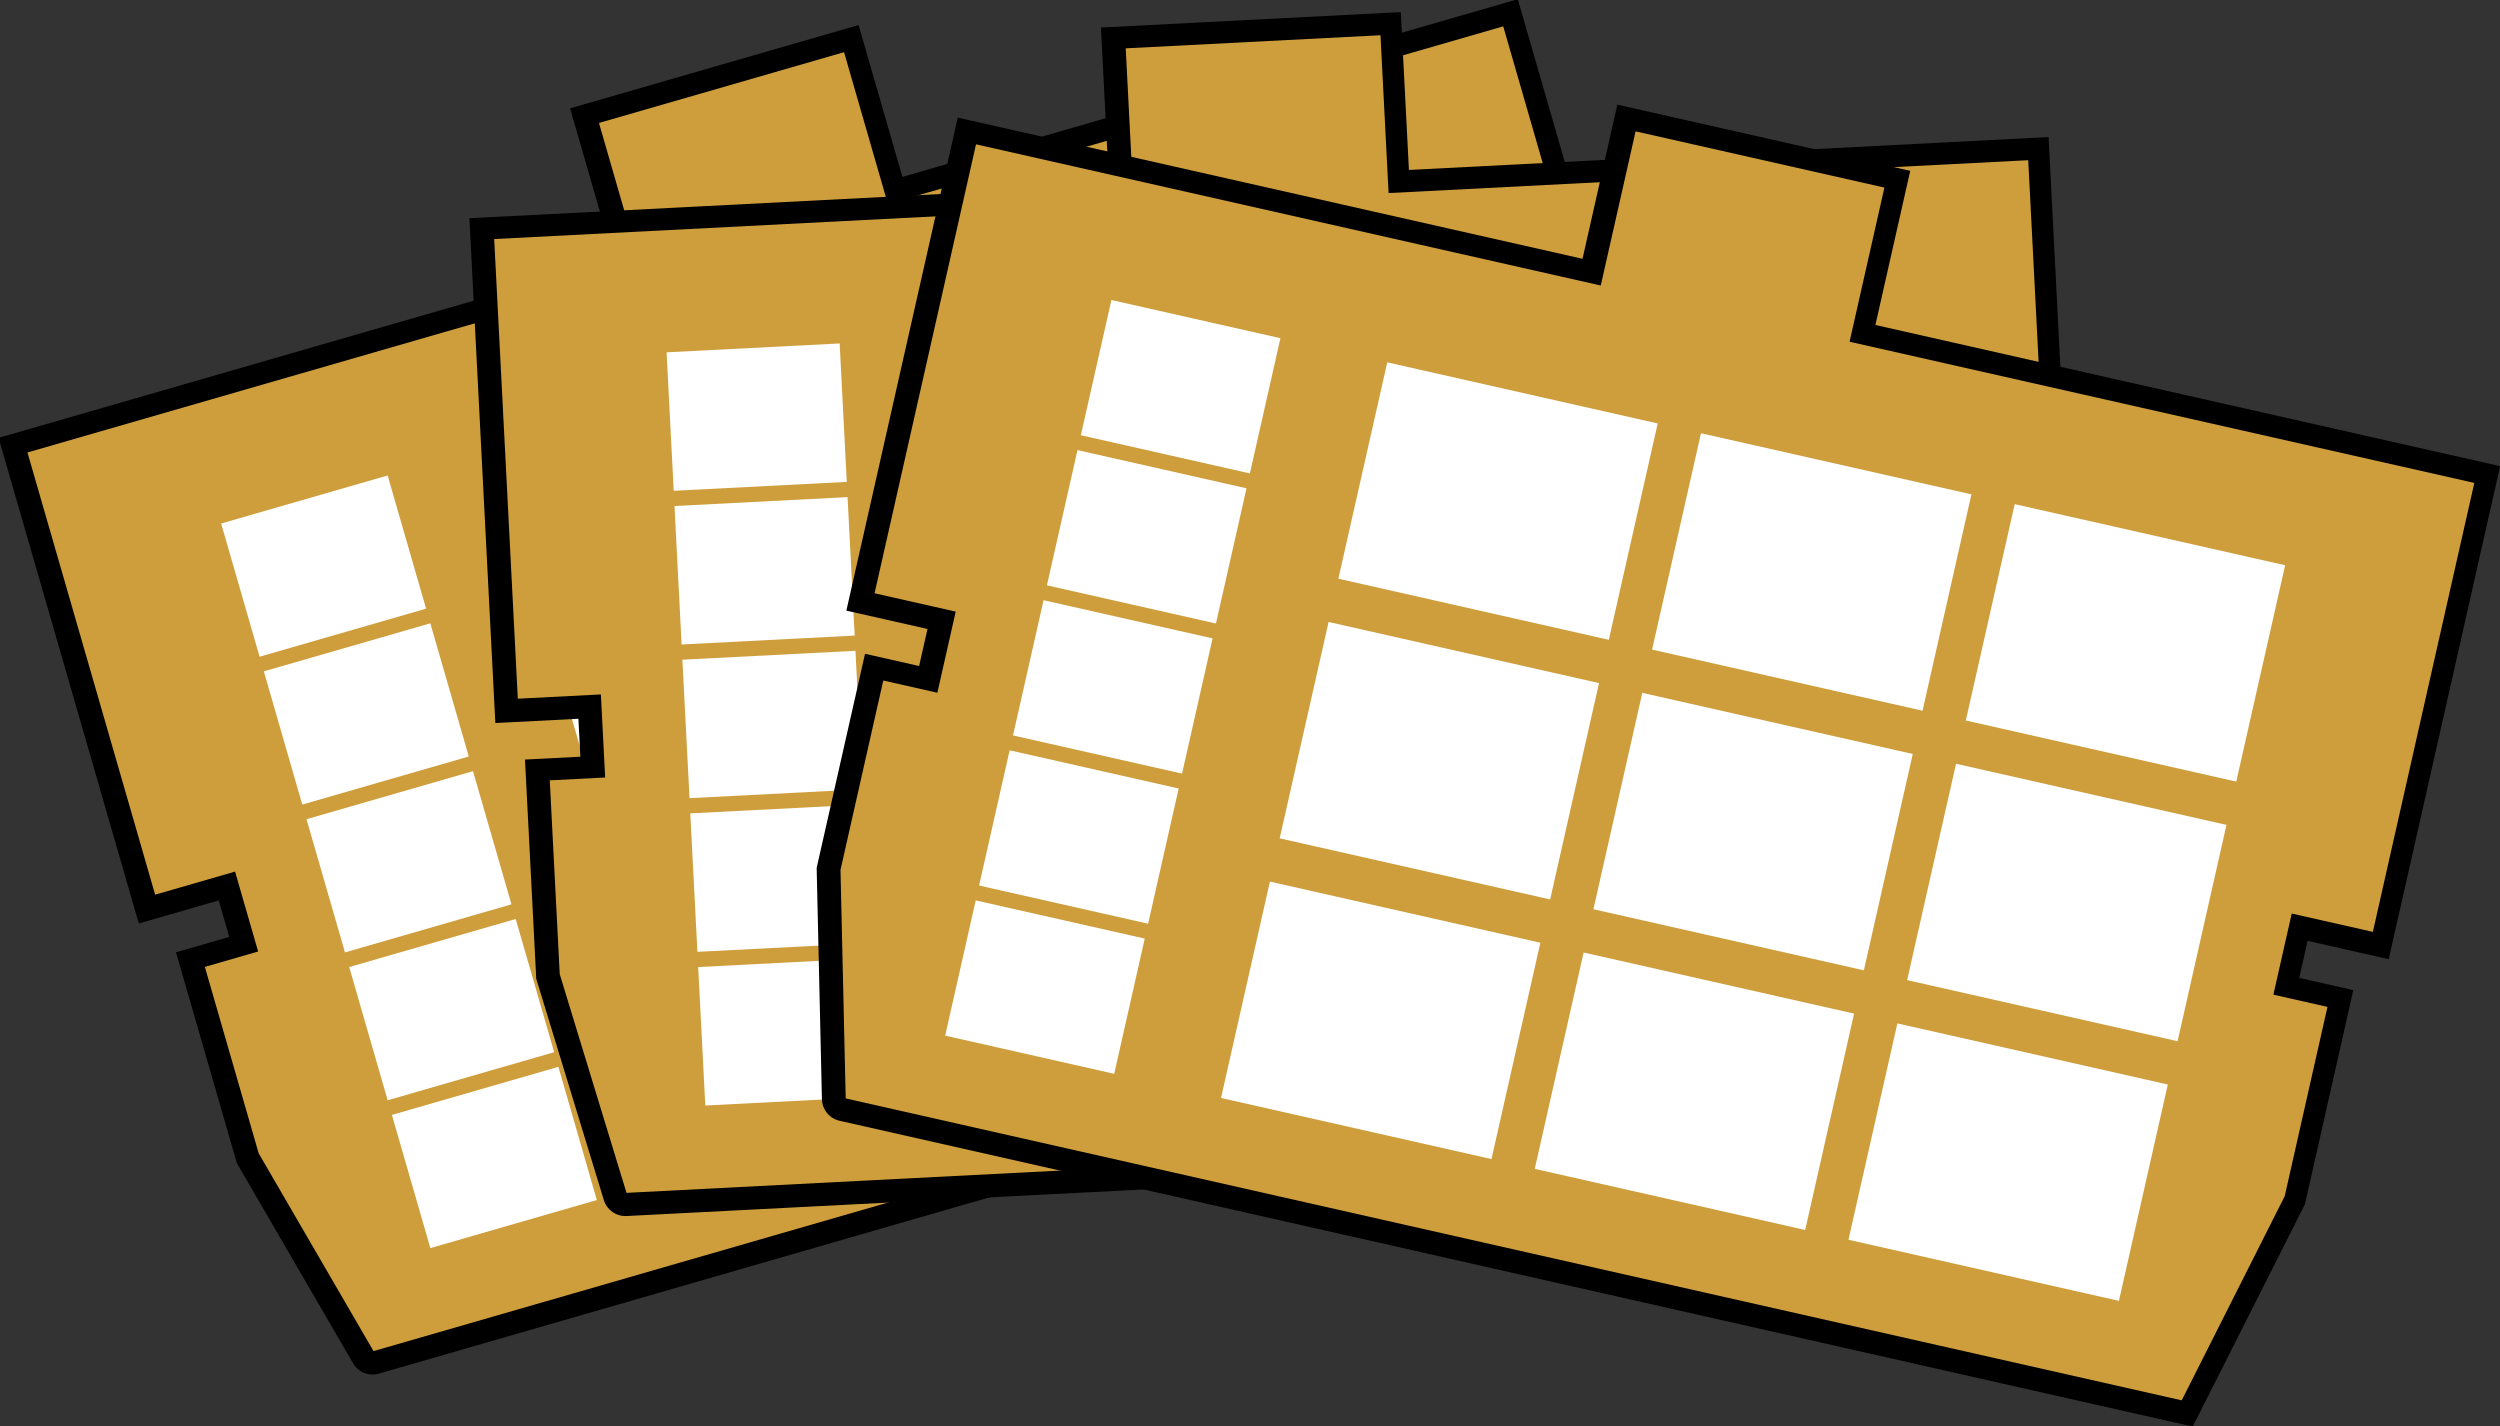 <?xml version="1.0" encoding="UTF-8" standalone="no"?>
<!-- Created with Inkscape (http://www.inkscape.org/) -->

<svg
   xmlns:dc="http://purl.org/dc/elements/1.1/"
   xmlns:cc="http://creativecommons.org/ns#"
   xmlns:rdf="http://www.w3.org/1999/02/22-rdf-syntax-ns#"
   xmlns:svg="http://www.w3.org/2000/svg"
   xmlns="http://www.w3.org/2000/svg"
   xmlns:sodipodi="http://sodipodi.sourceforge.net/DTD/sodipodi-0.dtd"
   xmlns:inkscape="http://www.inkscape.org/namespaces/inkscape"
   width="451.111mm"
   height="257.4mm"
   viewBox="0 0 451.111 257.4"
   version="1.1"
   id="svg8"
   inkscape:version="0.92.4 (5da689c313, 2019-01-14)"
   sodipodi:docname="boards.svg"
   inkscape:export-filename="/home/jm/AndroidStudioProjects/PictoParle/images/boards.png"
   inkscape:export-xdpi="101.34985"
   inkscape:export-ydpi="101.34985">
  <rect x="0" y="0" width="451.111" height="257.4" fill="#333333" stroke="none"/>
  <defs
     id="defs2" />
  <sodipodi:namedview
     id="base"
     pagecolor="#ffffff"
     bordercolor="#666666"
     borderopacity="1.0"
     inkscape:pageopacity="0.0"
     inkscape:pageshadow="2"
     inkscape:zoom="0.49497475"
     inkscape:cx="827.73974"
     inkscape:cy="762.67833"
     inkscape:document-units="mm"
     inkscape:current-layer="g823"
     showgrid="false"
     inkscape:snap-global="false"
     fit-margin-top="0"
     fit-margin-left="0"
     fit-margin-right="0"
     fit-margin-bottom="0"
     inkscape:window-width="1920"
     inkscape:window-height="1033"
     inkscape:window-x="0"
     inkscape:window-y="0"
     inkscape:window-maximized="1" />
  <g
     inkscape:label="Calque 1"
     inkscape:groupmode="layer"
     id="layer1"
     transform="translate(157.978,23.664)">
    <g
       transform="matrix(0,-0.353,-0.353,0,251.31,203.94)"
       inkscape:label="planche 893496 découpe"
       id="g823">
      <g
         transform="rotate(16.106,-696.94,691.316)"
         id="g1209-3-2-2">
        <path
           d="M 5.192,777.589 118.578,805.936 h 99.213 v -28.346 h 42.52 v 42.52 H 495.586 V 492.708 h 80.787 V 362.314 H 495.586 V 34.912 H 260.311 v 42.52 h -42.52 v -28.346 h -99.213 L 5.192,77.432 V 777.589"
           style="opacity:1;fill:#ffffff;fill-opacity:1;stroke:#000000;stroke-width:23.102;stroke-linecap:round;stroke-linejoin:miter;stroke-miterlimit:10;stroke-dasharray:none;stroke-opacity:1"
           id="path853-6-7-61-9"
           inkscape:connector-curvature="0" />
        <g
           transform="translate(-6.572,6.005)"
           id="g892-4-8-3"
           style="stroke:none">
          <path
             inkscape:connector-curvature="0"
             id="path853-5-7-1"
             style="fill:#ce9e3c;fill-opacity:1;stroke:none;stroke-width:2.126;stroke-linecap:butt;stroke-linejoin:miter;stroke-miterlimit:10;stroke-dasharray:none;stroke-opacity:1"
             d="m 12.047,771.024 113.386,28.346 h 99.213 v -28.346 h 42.52 v 42.52 H 502.441 V 486.142 h 80.787 V 355.748 H 502.441 V 28.347 H 267.165 V 70.866 H 224.646 V 42.52 h -99.213 L 12.047,70.866 V 771.024" />
          <path
             inkscape:connector-curvature="0"
             id="path825-2-9-9"
             style="fill:#ffffff;fill-opacity:1;stroke:none;stroke-width:2.126;stroke-linecap:butt;stroke-linejoin:miter;stroke-miterlimit:10;stroke-dasharray:none;stroke-opacity:1"
             d="M 326.693,255.118 H 440.079 V 113.386 H 326.693 v 141.732" />
          <path
             inkscape:connector-curvature="0"
             id="path827-5-2-4"
             style="fill:#ffffff;fill-opacity:1;stroke:none;stroke-width:2.126;stroke-linecap:butt;stroke-linejoin:miter;stroke-miterlimit:10;stroke-dasharray:none;stroke-opacity:1"
             d="M 326.693,419.528 H 440.079 V 277.796 H 326.693 V 419.528" />
          <path
             inkscape:connector-curvature="0"
             id="path829-4-0-7"
             style="fill:#ffffff;fill-opacity:1;stroke:none;stroke-width:2.126;stroke-linecap:butt;stroke-linejoin:miter;stroke-miterlimit:10;stroke-dasharray:none;stroke-opacity:1"
             d="M 326.693,583.937 H 440.079 V 442.205 H 326.693 v 141.732" />
          <path
             inkscape:connector-curvature="0"
             id="path831-7-23-8"
             style="fill:#ffffff;fill-opacity:1;stroke:none;stroke-width:2.126;stroke-linecap:butt;stroke-linejoin:miter;stroke-miterlimit:10;stroke-dasharray:none;stroke-opacity:1"
             d="M 190.63,255.118 H 304.016 V 113.386 H 190.63 v 141.732" />
          <path
             inkscape:connector-curvature="0"
             id="path833-4-7-4"
             style="fill:#ffffff;fill-opacity:1;stroke:none;stroke-width:2.126;stroke-linecap:butt;stroke-linejoin:miter;stroke-miterlimit:10;stroke-dasharray:none;stroke-opacity:1"
             d="M 190.63,419.528 H 304.016 V 277.796 H 190.63 V 419.528" />
          <path
             inkscape:connector-curvature="0"
             id="path835-4-5-5"
             style="fill:#ffffff;fill-opacity:1;stroke:none;stroke-width:2.126;stroke-linecap:butt;stroke-linejoin:miter;stroke-miterlimit:10;stroke-dasharray:none;stroke-opacity:1"
             d="M 190.63,583.937 H 304.016 V 442.205 H 190.63 v 141.732" />
          <path
             inkscape:connector-curvature="0"
             id="path837-3-9-0"
             style="fill:#ffffff;fill-opacity:1;stroke:none;stroke-width:2.126;stroke-linecap:butt;stroke-linejoin:miter;stroke-miterlimit:10;stroke-dasharray:none;stroke-opacity:1"
             d="M 54.567,255.118 H 167.953 V 113.386 H 54.567 v 141.732" />
          <path
             inkscape:connector-curvature="0"
             id="path839-0-2-3"
             style="fill:#ffffff;fill-opacity:1;stroke:none;stroke-width:2.126;stroke-linecap:butt;stroke-linejoin:miter;stroke-miterlimit:10;stroke-dasharray:none;stroke-opacity:1"
             d="M 54.567,419.528 H 167.953 V 277.796 H 54.567 V 419.528" />
          <path
             inkscape:connector-curvature="0"
             id="path841-7-2-6"
             style="fill:#ffffff;fill-opacity:1;stroke:none;stroke-width:2.126;stroke-linecap:butt;stroke-linejoin:miter;stroke-miterlimit:10;stroke-dasharray:none;stroke-opacity:1"
             d="M 54.567,583.937 H 167.953 V 442.205 H 54.567 v 141.732" />
          <path
             inkscape:connector-curvature="0"
             id="path843-8-8-1"
             style="fill:#ffffff;fill-opacity:1;stroke:none;stroke-width:2.126;stroke-linecap:butt;stroke-linejoin:miter;stroke-miterlimit:10;stroke-dasharray:none;stroke-opacity:1"
             d="m 369.213,728.504 h 70.866 V 639.922 H 369.213 v 88.583" />
          <path
             inkscape:connector-curvature="0"
             id="path845-6-9-0"
             style="fill:#ffffff;fill-opacity:1;stroke:none;stroke-width:2.126;stroke-linecap:butt;stroke-linejoin:miter;stroke-miterlimit:10;stroke-dasharray:none;stroke-opacity:1"
             d="m 290.551,728.504 h 70.866 V 639.922 h -70.866 v 88.583" />
          <path
             inkscape:connector-curvature="0"
             id="path847-8-7-6"
             style="fill:#ffffff;fill-opacity:1;stroke:none;stroke-width:2.126;stroke-linecap:butt;stroke-linejoin:miter;stroke-miterlimit:10;stroke-dasharray:none;stroke-opacity:1"
             d="m 211.89,728.504 h 70.866 V 639.922 h -70.866 v 88.583" />
          <path
             inkscape:connector-curvature="0"
             id="path849-8-3-3"
             style="fill:#ffffff;fill-opacity:1;stroke:none;stroke-width:2.126;stroke-linecap:butt;stroke-linejoin:miter;stroke-miterlimit:10;stroke-dasharray:none;stroke-opacity:1"
             d="m 133.228,728.504 h 70.866 V 639.922 h -70.866 v 88.583" />
          <path
             inkscape:connector-curvature="0"
             id="path851-4-61-2"
             style="fill:#ffffff;fill-opacity:1;stroke:none;stroke-width:2.126;stroke-linecap:butt;stroke-linejoin:miter;stroke-miterlimit:10;stroke-dasharray:none;stroke-opacity:1"
             d="M 54.567,728.504 H 125.433 V 639.922 H 54.567 v 88.583" />
        </g>
      </g>
      <g
         transform="rotate(2.942,-1190.372,1383.31)"
         id="g1209-3-2">
        <path
           d="M 5.192,777.589 118.578,805.936 h 99.213 v -28.346 h 42.52 v 42.52 H 495.586 V 492.708 h 80.787 V 362.314 H 495.586 V 34.912 H 260.311 v 42.52 h -42.52 v -28.346 h -99.213 L 5.192,77.432 V 777.589"
           style="opacity:1;fill:#ffffff;fill-opacity:1;stroke:#000000;stroke-width:23.102;stroke-linecap:round;stroke-linejoin:miter;stroke-miterlimit:10;stroke-dasharray:none;stroke-opacity:1"
           id="path853-6-7-61"
           inkscape:connector-curvature="0" />
        <g
           transform="translate(-6.572,6.005)"
           id="g892-4-8"
           style="stroke:none">
          <path
             inkscape:connector-curvature="0"
             id="path853-5-7"
             style="fill:#ce9e3c;fill-opacity:1;stroke:none;stroke-width:2.126;stroke-linecap:butt;stroke-linejoin:miter;stroke-miterlimit:10;stroke-dasharray:none;stroke-opacity:1"
             d="m 12.047,771.024 113.386,28.346 h 99.213 v -28.346 h 42.52 v 42.52 H 502.441 V 486.142 h 80.787 V 355.748 H 502.441 V 28.347 H 267.165 V 70.866 H 224.646 V 42.52 h -99.213 L 12.047,70.866 V 771.024" />
          <path
             inkscape:connector-curvature="0"
             id="path825-2-9"
             style="fill:#ffffff;fill-opacity:1;stroke:none;stroke-width:2.126;stroke-linecap:butt;stroke-linejoin:miter;stroke-miterlimit:10;stroke-dasharray:none;stroke-opacity:1"
             d="M 326.693,255.118 H 440.079 V 113.386 H 326.693 v 141.732" />
          <path
             inkscape:connector-curvature="0"
             id="path827-5-2"
             style="fill:#ffffff;fill-opacity:1;stroke:none;stroke-width:2.126;stroke-linecap:butt;stroke-linejoin:miter;stroke-miterlimit:10;stroke-dasharray:none;stroke-opacity:1"
             d="M 326.693,419.528 H 440.079 V 277.796 H 326.693 V 419.528" />
          <path
             inkscape:connector-curvature="0"
             id="path829-4-0"
             style="fill:#ffffff;fill-opacity:1;stroke:none;stroke-width:2.126;stroke-linecap:butt;stroke-linejoin:miter;stroke-miterlimit:10;stroke-dasharray:none;stroke-opacity:1"
             d="M 326.693,583.937 H 440.079 V 442.205 H 326.693 v 141.732" />
          <path
             inkscape:connector-curvature="0"
             id="path831-7-23"
             style="fill:#ffffff;fill-opacity:1;stroke:none;stroke-width:2.126;stroke-linecap:butt;stroke-linejoin:miter;stroke-miterlimit:10;stroke-dasharray:none;stroke-opacity:1"
             d="M 190.63,255.118 H 304.016 V 113.386 H 190.63 v 141.732" />
          <path
             inkscape:connector-curvature="0"
             id="path833-4-7"
             style="fill:#ffffff;fill-opacity:1;stroke:none;stroke-width:2.126;stroke-linecap:butt;stroke-linejoin:miter;stroke-miterlimit:10;stroke-dasharray:none;stroke-opacity:1"
             d="M 190.63,419.528 H 304.016 V 277.796 H 190.63 V 419.528" />
          <path
             inkscape:connector-curvature="0"
             id="path835-4-5"
             style="fill:#ffffff;fill-opacity:1;stroke:none;stroke-width:2.126;stroke-linecap:butt;stroke-linejoin:miter;stroke-miterlimit:10;stroke-dasharray:none;stroke-opacity:1"
             d="M 190.63,583.937 H 304.016 V 442.205 H 190.63 v 141.732" />
          <path
             inkscape:connector-curvature="0"
             id="path837-3-9"
             style="fill:#ffffff;fill-opacity:1;stroke:none;stroke-width:2.126;stroke-linecap:butt;stroke-linejoin:miter;stroke-miterlimit:10;stroke-dasharray:none;stroke-opacity:1"
             d="M 54.567,255.118 H 167.953 V 113.386 H 54.567 v 141.732" />
          <path
             inkscape:connector-curvature="0"
             id="path839-0-2"
             style="fill:#ffffff;fill-opacity:1;stroke:none;stroke-width:2.126;stroke-linecap:butt;stroke-linejoin:miter;stroke-miterlimit:10;stroke-dasharray:none;stroke-opacity:1"
             d="M 54.567,419.528 H 167.953 V 277.796 H 54.567 V 419.528" />
          <path
             inkscape:connector-curvature="0"
             id="path841-7-2"
             style="fill:#ffffff;fill-opacity:1;stroke:none;stroke-width:2.126;stroke-linecap:butt;stroke-linejoin:miter;stroke-miterlimit:10;stroke-dasharray:none;stroke-opacity:1"
             d="M 54.567,583.937 H 167.953 V 442.205 H 54.567 v 141.732" />
          <path
             inkscape:connector-curvature="0"
             id="path843-8-8"
             style="fill:#ffffff;fill-opacity:1;stroke:none;stroke-width:2.126;stroke-linecap:butt;stroke-linejoin:miter;stroke-miterlimit:10;stroke-dasharray:none;stroke-opacity:1"
             d="m 369.213,728.504 h 70.866 V 639.922 H 369.213 v 88.583" />
          <path
             inkscape:connector-curvature="0"
             id="path845-6-9"
             style="fill:#ffffff;fill-opacity:1;stroke:none;stroke-width:2.126;stroke-linecap:butt;stroke-linejoin:miter;stroke-miterlimit:10;stroke-dasharray:none;stroke-opacity:1"
             d="m 290.551,728.504 h 70.866 V 639.922 h -70.866 v 88.583" />
          <path
             inkscape:connector-curvature="0"
             id="path847-8-7"
             style="fill:#ffffff;fill-opacity:1;stroke:none;stroke-width:2.126;stroke-linecap:butt;stroke-linejoin:miter;stroke-miterlimit:10;stroke-dasharray:none;stroke-opacity:1"
             d="m 211.89,728.504 h 70.866 V 639.922 h -70.866 v 88.583" />
          <path
             inkscape:connector-curvature="0"
             id="path849-8-3"
             style="fill:#ffffff;fill-opacity:1;stroke:none;stroke-width:2.126;stroke-linecap:butt;stroke-linejoin:miter;stroke-miterlimit:10;stroke-dasharray:none;stroke-opacity:1"
             d="m 133.228,728.504 h 70.866 V 639.922 h -70.866 v 88.583" />
          <path
             inkscape:connector-curvature="0"
             id="path851-4-61"
             style="fill:#ffffff;fill-opacity:1;stroke:none;stroke-width:2.126;stroke-linecap:butt;stroke-linejoin:miter;stroke-miterlimit:10;stroke-dasharray:none;stroke-opacity:1"
             d="M 54.567,728.504 H 125.433 V 639.922 H 54.567 v 88.583" />
        </g>
      </g>
      <g
         transform="rotate(-12.734,-179.087,403.44)"
         id="g1209-3">
        <path
           d="M 5.192,777.589 118.578,805.936 h 99.213 v -28.346 h 42.52 v 42.52 H 495.586 V 492.708 h 80.787 V 362.314 H 495.586 V 34.912 H 260.311 v 42.52 h -42.52 v -28.346 h -99.213 L 5.192,77.432 V 777.589"
           style="opacity:1;fill:#ffffff;fill-opacity:1;stroke:#000000;stroke-width:23.102;stroke-linecap:round;stroke-linejoin:miter;stroke-miterlimit:10;stroke-dasharray:none;stroke-opacity:1"
           id="path853-6-7"
           inkscape:connector-curvature="0" />
        <g
           transform="translate(-6.572,6.005)"
           id="g892-4"
           style="stroke:none">
          <path
             inkscape:connector-curvature="0"
             id="path853-5"
             style="fill:#ce9e3c;fill-opacity:1;stroke:none;stroke-width:2.126;stroke-linecap:butt;stroke-linejoin:miter;stroke-miterlimit:10;stroke-dasharray:none;stroke-opacity:1"
             d="m 12.047,771.024 113.386,28.346 h 99.213 v -28.346 h 42.52 v 42.52 H 502.441 V 486.142 h 80.787 V 355.748 H 502.441 V 28.347 H 267.165 V 70.866 H 224.646 V 42.52 h -99.213 L 12.047,70.866 V 771.024" />
          <path
             inkscape:connector-curvature="0"
             id="path825-2"
             style="fill:#ffffff;fill-opacity:1;stroke:none;stroke-width:2.126;stroke-linecap:butt;stroke-linejoin:miter;stroke-miterlimit:10;stroke-dasharray:none;stroke-opacity:1"
             d="M 326.693,255.118 H 440.079 V 113.386 H 326.693 v 141.732" />
          <path
             inkscape:connector-curvature="0"
             id="path827-5"
             style="fill:#ffffff;fill-opacity:1;stroke:none;stroke-width:2.126;stroke-linecap:butt;stroke-linejoin:miter;stroke-miterlimit:10;stroke-dasharray:none;stroke-opacity:1"
             d="M 326.693,419.528 H 440.079 V 277.796 H 326.693 V 419.528" />
          <path
             inkscape:connector-curvature="0"
             id="path829-4"
             style="fill:#ffffff;fill-opacity:1;stroke:none;stroke-width:2.126;stroke-linecap:butt;stroke-linejoin:miter;stroke-miterlimit:10;stroke-dasharray:none;stroke-opacity:1"
             d="M 326.693,583.937 H 440.079 V 442.205 H 326.693 v 141.732" />
          <path
             inkscape:connector-curvature="0"
             id="path831-7"
             style="fill:#ffffff;fill-opacity:1;stroke:none;stroke-width:2.126;stroke-linecap:butt;stroke-linejoin:miter;stroke-miterlimit:10;stroke-dasharray:none;stroke-opacity:1"
             d="M 190.63,255.118 H 304.016 V 113.386 H 190.63 v 141.732" />
          <path
             inkscape:connector-curvature="0"
             id="path833-4"
             style="fill:#ffffff;fill-opacity:1;stroke:none;stroke-width:2.126;stroke-linecap:butt;stroke-linejoin:miter;stroke-miterlimit:10;stroke-dasharray:none;stroke-opacity:1"
             d="M 190.63,419.528 H 304.016 V 277.796 H 190.63 V 419.528" />
          <path
             inkscape:connector-curvature="0"
             id="path835-4"
             style="fill:#ffffff;fill-opacity:1;stroke:none;stroke-width:2.126;stroke-linecap:butt;stroke-linejoin:miter;stroke-miterlimit:10;stroke-dasharray:none;stroke-opacity:1"
             d="M 190.63,583.937 H 304.016 V 442.205 H 190.63 v 141.732" />
          <path
             inkscape:connector-curvature="0"
             id="path837-3"
             style="fill:#ffffff;fill-opacity:1;stroke:none;stroke-width:2.126;stroke-linecap:butt;stroke-linejoin:miter;stroke-miterlimit:10;stroke-dasharray:none;stroke-opacity:1"
             d="M 54.567,255.118 H 167.953 V 113.386 H 54.567 v 141.732" />
          <path
             inkscape:connector-curvature="0"
             id="path839-0"
             style="fill:#ffffff;fill-opacity:1;stroke:none;stroke-width:2.126;stroke-linecap:butt;stroke-linejoin:miter;stroke-miterlimit:10;stroke-dasharray:none;stroke-opacity:1"
             d="M 54.567,419.528 H 167.953 V 277.796 H 54.567 V 419.528" />
          <path
             inkscape:connector-curvature="0"
             id="path841-7"
             style="fill:#ffffff;fill-opacity:1;stroke:none;stroke-width:2.126;stroke-linecap:butt;stroke-linejoin:miter;stroke-miterlimit:10;stroke-dasharray:none;stroke-opacity:1"
             d="M 54.567,583.937 H 167.953 V 442.205 H 54.567 v 141.732" />
          <path
             inkscape:connector-curvature="0"
             id="path843-8"
             style="fill:#ffffff;fill-opacity:1;stroke:none;stroke-width:2.126;stroke-linecap:butt;stroke-linejoin:miter;stroke-miterlimit:10;stroke-dasharray:none;stroke-opacity:1"
             d="m 369.213,728.504 h 70.866 V 639.922 H 369.213 v 88.583" />
          <path
             inkscape:connector-curvature="0"
             id="path845-6"
             style="fill:#ffffff;fill-opacity:1;stroke:none;stroke-width:2.126;stroke-linecap:butt;stroke-linejoin:miter;stroke-miterlimit:10;stroke-dasharray:none;stroke-opacity:1"
             d="m 290.551,728.504 h 70.866 V 639.922 h -70.866 v 88.583" />
          <path
             inkscape:connector-curvature="0"
             id="path847-8"
             style="fill:#ffffff;fill-opacity:1;stroke:none;stroke-width:2.126;stroke-linecap:butt;stroke-linejoin:miter;stroke-miterlimit:10;stroke-dasharray:none;stroke-opacity:1"
             d="m 211.89,728.504 h 70.866 V 639.922 h -70.866 v 88.583" />
          <path
             inkscape:connector-curvature="0"
             id="path849-8"
             style="fill:#ffffff;fill-opacity:1;stroke:none;stroke-width:2.126;stroke-linecap:butt;stroke-linejoin:miter;stroke-miterlimit:10;stroke-dasharray:none;stroke-opacity:1"
             d="m 133.228,728.504 h 70.866 V 639.922 h -70.866 v 88.583" />
          <path
             inkscape:connector-curvature="0"
             id="path851-4"
             style="fill:#ffffff;fill-opacity:1;stroke:none;stroke-width:2.126;stroke-linecap:butt;stroke-linejoin:miter;stroke-miterlimit:10;stroke-dasharray:none;stroke-opacity:1"
             d="M 54.567,728.504 H 125.433 V 639.922 H 54.567 v 88.583" />
        </g>
      </g>
    </g>
  </g>
</svg>
